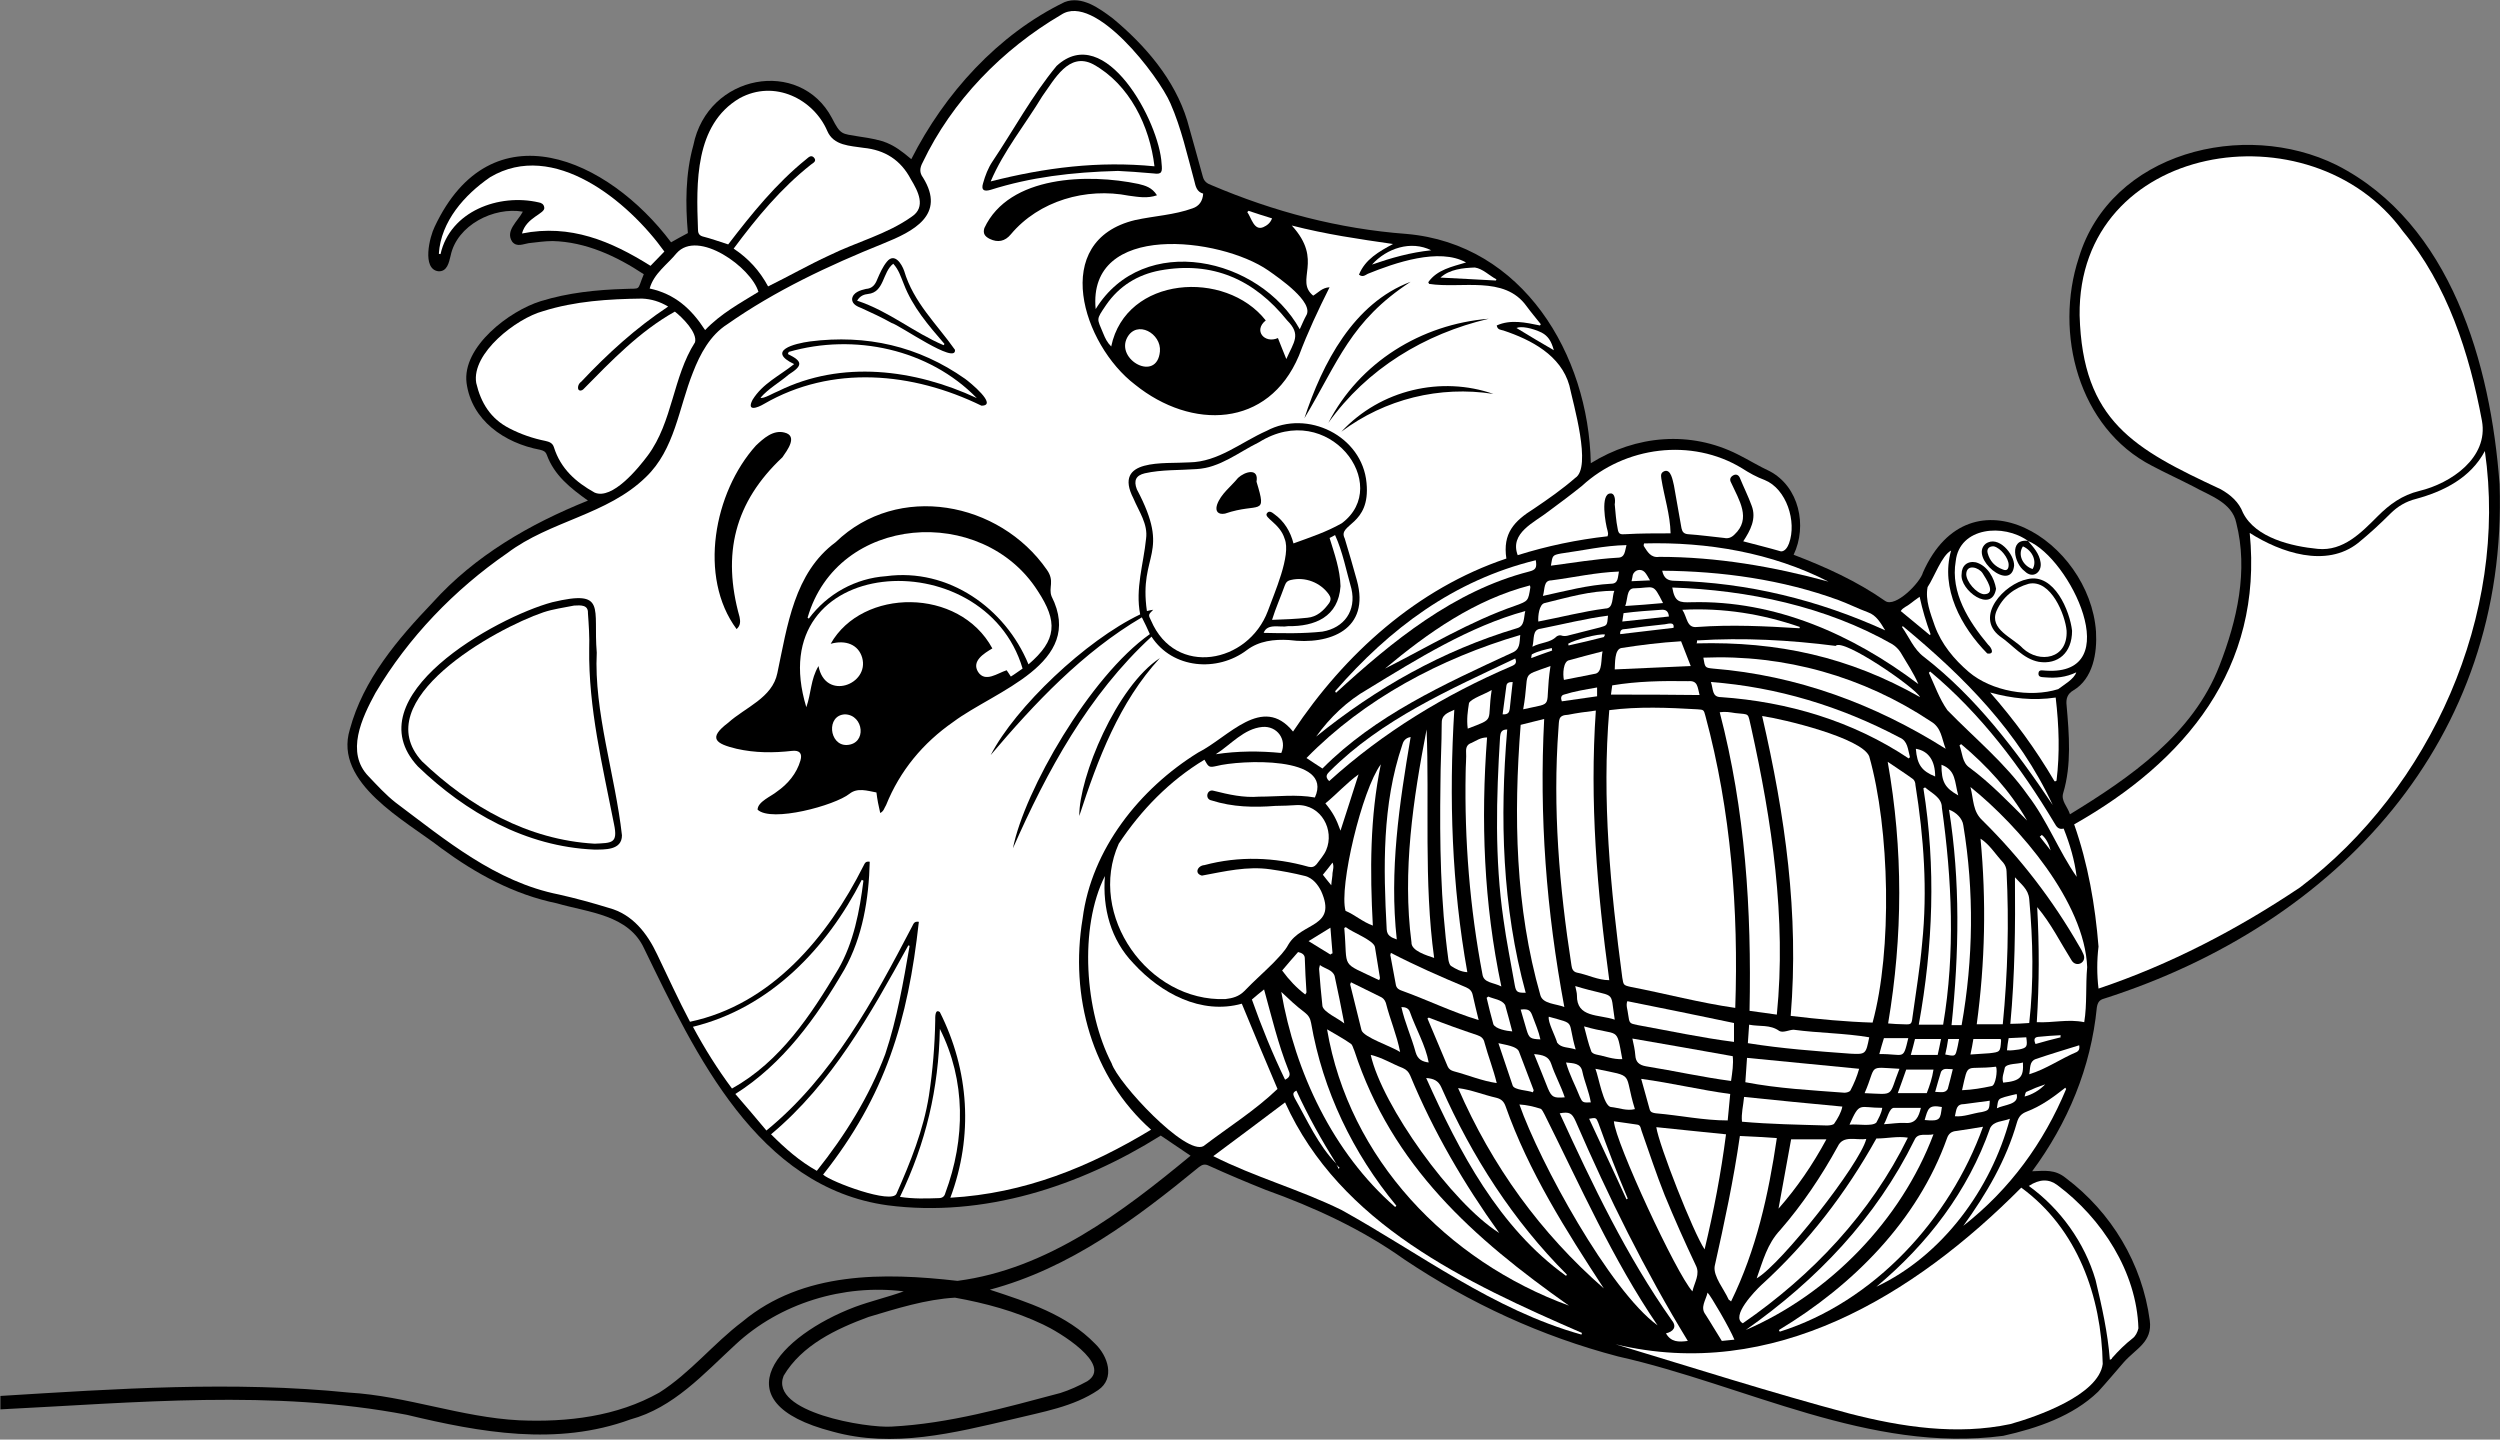 <?xml version="1.0" encoding="utf-8"?>
<!-- Generator: Adobe Illustrator 26.0.0, SVG Export Plug-In . SVG Version: 6.00 Build 0)  -->
<svg version="1.1" id="Capa_1" xmlns="http://www.w3.org/2000/svg" xmlns:xlink="http://www.w3.org/1999/xlink" x="0px" y="0px"
	 viewBox="0 0 595.3 342.8" style="enable-background:new 0 0 595.3 342.8;" xml:space="preserve">
<rect x="0" y="0" width="595.3" height="342.8" fill="#808080" stroke="none"/>
<style type="text/css">
	.st0{fill:#FFFFFF;}
</style>
<g>
	<path d="M595.2,115.3c-2.1-28.5-11.5-62.1-38.8-76c-22-10.9-53.8-3.1-61.4,22.1c-5.9,17.9-0.1,40.5,17.4,49.5
		c3.2,1.7,6.5,3.2,9.8,4.9c3.9,2.2,9.3,3.8,10.3,8.7c2.9,11.4,0.2,23.2-4,34c-6.3,16.3-21.2,26.6-35.6,35.4
		c-0.6-1.9-2.2-3.2-1.6-5.1c2-6.7,1.4-13.9,0.8-20.8c-0.2-1.6,0.2-2.8,1.6-3.6c4.7-2.8,5.7-8.9,5.4-14
		c-1.5-21.6-29.9-39.5-41.2-14.1c-0.6,2.4-6.6,8.5-9,6.8c-6.7-4.7-14.2-8.1-21.8-11c3.3-6.9,1.3-16.2-5.7-19.9c-2.6-1.2-5-2.7-7.6-4
		c-11.3-5.7-24.2-4.6-35,2.1c-0.5-25.9-16.2-52.2-43.9-54.6c-16.1-1.2-31.6-5.3-46.4-11.6c-1.1-0.4-1.8-0.9-2.1-2.1
		c-1.2-4.5-2.5-8.9-3.7-13.3c-3-9.8-10-17.9-17.7-24.3c-3.2-2.4-7.4-5.5-11.5-3.9c-15.9,7.7-28.6,21.8-36.5,37.4
		c-4.6-3.9-6.4-4.5-12.5-5.4c-4.1-0.7-4.3-0.3-6.4-4.4c-7.6-14.4-29.6-10.5-33,6.5c-1.9,6.8-1.9,14-1.3,20.9c-1.5,0.8-2.8,1.5-4,2.2
		c-15-20-42.8-32.4-56.3-3.7c-1.2,2.4-3.1,10.1,0.9,10.6c2.1,0.1,2.5-2.1,2.9-3.7c1.5-7.3,10.3-11.7,17.2-10.5
		c-1.2,2.3-4.3,4.6-2.5,7.2c1.1,1.3,2.6,0.5,3.9,0.3c1.9-0.2,3.8-0.5,5.7-0.5c7.9,0.2,15.2,3.6,21.7,7.9c-1.7,4.1-0.5,3.3-4.5,3.5
		c-6.8,0.2-13.5,0.9-20,2.9c-7.5,2.3-18.8,10.9-17.7,19.5c1.2,8.9,9,14.3,17.5,15.9c0.8,0.2,1.3,0.4,1.6,1.2
		c1.8,4.9,5.6,7.9,9.8,10.9c-13.9,5.6-26.9,13.1-37,24.3c-8.3,8.7-16.5,18.3-19.7,30.2c-3.9,12.8,13.3,21.7,21.8,28.3
		c8.3,6.1,17.3,11,27.5,13.1c7.6,2.2,17.1,2.7,20.8,10.8c12.2,25.1,26.9,56.8,57.9,61.1c22.9,3,45.8-4.5,65.1-16.6
		c2.4,1.6,4.7,3.2,7.1,4.8c-16.2,13.4-34.1,27-55.5,29.8c-17.5-2-36.8-2.3-51.2,9.7c-6.9,5.2-12.4,12.2-19.8,16.9
		c-10.1,5.7-21.9,7.1-33.4,6.6c-13.7-0.7-26.8-5.8-40.5-6.6c-27.6-2.8-55.4-0.9-83,0.8c0,1.1,0,2.2,0,3.2
		c32.2-1.6,64.9-4.8,96.8,1.3c17.5,4.2,35.7,7.5,53.2,1.1c10.3-2.8,17.4-10.8,25-17.8c10.6-9.9,25.8-14.5,40.1-12.7
		c-3.9,1.4-7.8,2.3-11.6,3.7c-18,6.8-32.8,22.6-5.3,29.7c14.4,4,28.9,0.3,43-3c6.9-1.7,14.3-2.9,20.2-6.9c4.1-2.8,2.3-8.1-0.7-11
		c-6.8-7-16-9.9-25.1-12.9c19.1-5.1,34.8-16.9,49.8-29.2c0.8-0.6,1.4-0.8,2.4-0.3c4.4,2,8.9,3.9,13.4,5.7c11.7,4.2,23,9.4,33.1,16.6
		c15.7,10.5,32.6,18.3,50.9,23.1c30.3,6.8,59.9,23.1,91.7,18.9c8.1-1.8,16.6-4.7,22.6-10.5c2.1-2.3,4.1-4.7,6.1-7
		c2.9-3.3,6.9-4.8,6.2-10c-1.8-13.5-9.1-25.7-20-33.9c-2.6-2.1-4.9-1.7-8-1.6c8.5-11.5,14-24.7,15.4-39c0.2-1.2,0.6-1.8,1.7-2.1
		C556.7,220,597.3,176.1,595.2,115.3z M248.4,315.4c3.5,1.6,16.8,9.5,10.5,13.5c-2,1.1-4.2,2.1-6.4,2.8c-13.2,3.5-26.5,7.3-40.2,8
		c-5.8,0.4-29.2-3.4-25.7-12.1c4.3-7.3,12.6-11.2,20.2-14c6.7-2,13.6-4.2,20.6-4.6C234.6,310.3,241.7,312.2,248.4,315.4z"/>
	<path class="st0" d="M182.5,269.2c-2.5-3-4.9-5.8-7.4-8.7c11.4-7.2,19.3-18.2,26-29.7c4.3-7.7,5.8-16.8,6-25.6
		c-1.1-0.2-1.2,0.5-1.5,1c-8.5,16.9-21.9,33-41.3,37.1c-2.8-5.3-5.2-10.6-7.8-16c-2.4-5.1-5.9-9.6-11.5-11.1
		c-3.9-1.2-7.9-2.3-11.9-3.2c-15.1-3-26.9-12.9-38.9-21.9c-2.3-1.8-4.4-4.1-6.4-6.2c-5.6-5.7-1.6-14,1.6-19.9
		c7.8-13.2,18.8-24.6,31.4-33.3c10.2-7.7,23.8-9.1,33-18.1c6.9-6.6,7.8-16.4,11.2-24.9c1.7-4.4,4.1-8.9,8.2-11.5
		c11.4-8,24.2-14,37.1-19.2c7.2-2.9,15-6.8,9.5-15.7c-0.9-1.2-0.8-2.3-0.1-3.6c7-14.7,19-27,33-35.2c8-5.3,23.2,14.6,26,21.1
		c2.6,5.9,4,12.3,5.7,18.5c0.3,1.3,0.6,2.6,2.1,3c-0.1,1.8-1,3-2.5,3.5c-4.4,1.6-9.1,1.8-13.7,2.8c-20.4,4.9-12.5,29.7,0,39.2
		c13.4,10.8,31.7,10.4,39-6.9c2.1-5.6,4.6-10.9,7.3-16.3c-1.8,0.1-2.7,1.3-3.9,2c-4.5-3.7,2.6-8.3-5.1-16.7
		c8.2,2.1,15.8,3.2,24.1,4.4c-3.3,1.8-6.6,3.6-8.1,7.3c0.9,0.7,1.5,0.1,2.1-0.2c6.4-2.6,17-6.3,23.4-2.7c-3.3,1-6.9,1.7-9,4.7
		c0.1,0.1,0.1,0.3,0.2,0.4c7.7,1.2,17.9-2.1,23.2,5.3c1.1,1.5,2.3,2.9,3.4,4.3c-0.1,0.1-0.1,0.2-0.2,0.3c-3.4-0.7-7-1.5-10.3,0
		c0.2,1.1,1,1,1.6,1.2c6.6,2.2,13.7,5.9,15.7,13.1c0.9,4.3,5.4,19.5,1.4,22c-3.1,2.7-6.4,5-9.8,7.3c-4.8,3-7.5,5.9-6.6,11.9
		c-21.2,7.1-38.5,22.7-50.8,41.2c-7.3-9-15.4,1.4-22.6,5c-13.9,8.6-25.4,23-27.5,39.5c-3.1,18.5,2.2,37.8,16.3,50.3
		c-14.7,8.9-30.2,15.2-47.8,16.2c5.5-14.7,4.5-30.3-2.5-44.2c-1.2-0.9-1.1,1.3-1.1,2c-0.1,6-0.6,11.9-1.5,17.9
		c-1.3,8.2-4.4,15.8-7.7,23.3c-1,2.7-15.7-2.8-17.5-4.5c14.9-18.8,20.2-36.7,22.8-60.2c-1.2-0.2-1.3,0.6-1.6,1.1
		C208,238.2,198.2,256.4,182.5,269.2z M209.6,193.6c0.9-0.5,0.9-1.1,1.4-1.9c3.3-8.2,8.8-14.8,16-19.8c9.9-7.4,31.5-13.9,23.4-29.9
		c-0.8-2.1,0.8-3.6-1.1-6.3c-11.3-16.3-35.5-20.9-50.3-6.6c-9.9,7.3-11.5,19.9-13.9,31.2c-1.2,5.9-7.6,8.1-11.7,11.8
		c-4.9,3.7-3,5,2,6.2c4.4,1,8.8,1,13.2,0.5c1.8-0.2,2.5,0.6,2,2.3c-0.9,3.1-3,5.6-5.6,7.4c-1.3,1.1-4.6,2.4-4.6,4.3
		c3.3,3.1,18.4-1,21.9-3.8c1.9-1.5,4.2-0.7,6.4-0.3C208.9,190.4,209.2,191.9,209.6,193.6z M274.2,151.6c5,7.7,15.7,8.5,22.7,3.2
		c2.9-2.2,6.5-2.6,10-2.4c9.9,1.3,19.4-2.6,16.2-14.2c-0.9-3.3-1.9-6.7-2.9-10c-1.8-3.5,6.2-3,5.2-13.2c-1-11.2-14.1-17.6-23.8-12.4
		c-6.1,2.7-11.5,7.4-18.4,7.5c-5.9,0.4-18.3-1.1-13.3,8.6c1.3,3.1,3.5,6.1,3,9.6c-0.6,6-2.6,11.9-1.4,18
		c-13,6.2-29.7,22.1-35.6,33.5c10.5-12.4,21.9-24.5,36-32.8c0.7,1.4,1.3,2.6,1.9,4c-14.3,10.1-29.9,37.3-32.6,51
		C249.3,183.6,259.2,165.4,274.2,151.6z M142.1,155.4c-0.9-10.7,2.5-15.1-10.6-12c-13.4,3.6-47.4,22.5-32,39.1
		c11.4,11,25.8,19.1,41.9,19.8c2.6,0,6.7,0.2,6.7-3.4C146.5,184.6,141.4,169.4,142.1,155.4z M175.4,149.8c1-0.9,0.9-1.9,0.7-2.9
		c-4.2-15-1.2-27.3,10.2-38c1.1-1.6,3.8-5.1,0.5-5.9c-2.7-0.7-5,1.4-6.8,3.1C170,117.2,166.2,137.4,175.4,149.8z M275.5,46.5
		c-1.2-1.9-2.8-2.3-4.4-2.7c-11.9-2.5-30.8-2.1-36.7,10.5c-0.4,1.3,0.1,2,1.3,2.6c1.9,0.9,3.6,0.6,5-1.1c6.7-8,17.9-11.2,28.1-9.2
		C271.1,46.9,273.2,47.3,275.5,46.5z M266.2,40.7c2,0.1,5.3,0.3,8.5,0.6c2,0.3,2.1-0.4,1.9-2.3c-0.5-9.9-13.4-34-25-23.3
		c-5.8,7-10.2,15.2-15.3,22.8c-1,1.5-1.7,3.3-2.2,5.1c-0.5,1.6,0.1,2.1,1.8,1.6C245.4,42.2,255.1,41,266.2,40.7z M189.1,86.7
		c-3.5,2.8-7.5,4.6-9.9,8.5c-1.5,2.9,1.2,1.9,2.7,1c16.2-9.4,35.4-7.6,51.8,0.4c4.1,0-2.9-5.7-3.9-6.4c-11.1-7.8-23.5-10.6-36.9-8.9
		C189.2,81.8,182.4,83.5,189.1,86.7z M227.4,83.3c-4.3-6.1-9.9-11.3-12.1-18.8c-0.6-1.7-2.3-4.4-4.1-2.2c-1,1.2-1.7,2.8-2.3,4.2
		c-0.5,1.3-1.2,2.2-2.7,2.3c-1.3,0.3-3.1,0.8-3.3,2.4c0,1.3,1.3,1.8,2.3,2.2c2.4,1.1,4.8,2.2,7.1,3.5
		C214.2,77.4,227.8,87,227.4,83.3z M316.3,100.7c9.2-12.9,22.9-21.2,38.2-24.8C338.4,77.2,323.7,86.3,316.3,100.7z M276.2,156.7
		c-10.3,6.7-19.3,28.4-19.2,37.6C261.4,180.8,266.5,167.2,276.2,156.7z M335.9,67.1c-13.6,5.1-21,19.4-25.3,32.5
		C318.7,86.1,321.5,76.5,335.9,67.1z M319.4,102.8c10.4-7.8,23.4-11,36.2-9C343.3,89.5,328.8,92.7,319.4,102.8z"/>
	<path class="st0" d="M495.2,75.1c-0.5-41.2,55.1-50.2,77-20c10.6,12.8,15.8,29,18.8,45.1c1.6,8.8-7.4,14.9-14.9,16.7
		c-4.1,1-7.1,3.2-9.9,6c-3.9,3.9-8.2,8.4-14.3,7.8c-6.2-0.6-14.8-2.6-17.8-8.6c-1-2.6-3-4.3-5.3-5.6
		C508.2,106.9,495.9,100.3,495.2,75.1z"/>
	<path class="st0" d="M535.7,126.9c7.4,4.7,18.2,8.4,25.8,2.4c2.7-2.2,5.2-4.5,7.7-7c1.7-1.7,3.7-2.9,6.1-3.5
		c6.6-1.8,13-5,16.4-11.4c5.6,38.9-12.8,80.3-44,103.9c-14.9,10-31,18.4-48,24.1c-0.4-3.3-0.4-6.7,0-10c-0.8-9.9-2.5-19.7-5.8-29.1
		C520.4,181.3,538.9,159.1,535.7,126.9z"/>
	<path class="st0" d="M481.3,282.8c13.4,9.8,19.1,25.9,19.4,42c-1,7.4-15.6,12.5-22,14.3c-12.7,2.7-25.9,0.7-38.3-2.5
		c-18.7-5-37.2-10.9-55.7-16.5C422.1,329.1,455.8,308.5,481.3,282.8z"/>
	<path class="st0" d="M286.8,180.9c1,1.8,1.1,1.9,2.9,1.5c5.4-1.4,28-2.6,23.4,7.5c-4.4-0.8-8.9-0.2-13.3-0.2
		c-3.7,0.3-7.2-0.5-10.8-1.4c-1.6-0.5-2.2,2-0.5,2.3c5,1.6,10.1,1.7,15.2,1.3c1.7,0,3.5-0.1,5.2-0.2c5.8-0.1,8.9,6,6.9,10.7
		c-0.5,1.2-1.5,2.3-2.3,3.4c-0.5,0.6-1.1,0.8-1.9,0.6c-8.1-2.3-16.6-2.6-24.8-0.4c-1.6,0.1-2.5,2-0.6,2.5c5.4-1,10.8-2.3,16.3-1.5
		c2.8,0.4,5.5,0.9,8.3,1.6c1.8,0.5,3,2,3.8,3.6c3.9,8.7-4.6,7.3-7.8,12.7c-0.9,1.7-2.3,3-3.6,4.4c-2.3,2.3-4.7,4.4-6.9,6.7
		c-1.3,1.3-2.8,1.7-4.5,1.9c-18.4,0.7-33-20-25.4-37C271.7,192.9,278.5,185.9,286.8,180.9z"/>
	<path class="st0" d="M413.2,240c-8.4-1.2-16.6-3.4-24.9-5c-1.8-0.4-1.7-0.5-2-2.2c-2.8-21.1-4.9-42.5-3.1-63.7
		c6.9-0.9,14-0.6,21-0.2c1.5,0.1,1.5,0.1,1.9,1.6C412.2,193.1,414,216.7,413.2,240z"/>
	<path class="st0" d="M159.1,73c-7.7,5.1-14.4,11.2-20.7,17.9c-0.6,0.4-0.9,1.2-0.7,1.8c0.3,0.5,0.9,0.3,1.2,0
		c6.7-6.8,13.4-13.8,21.8-18.5c1.8,1.4,5.4,5,4.8,7.3c-5.3,8.3-5.3,18.9-11.2,26.9c-2.3,3.1-8.5,10.7-12.7,8.9
		c-4.5-2.5-8.1-5.7-9.7-10.8c-0.3-1-1.1-1.3-2-1.5c-3-0.6-5.9-1.6-8.6-3c-4.5-2.3-6.8-6.1-7.9-10.8c-1.2-7.1,9.6-15.4,15.9-17.1
		c7.6-2.4,15.6-2.9,23.6-3C155.1,71.2,157.1,71.8,159.1,73z"/>
	<path class="st0" d="M419.6,170.5c5,0.7,23.7,5.2,25.5,9.6c4.9,17.3,5.5,46.2,0.8,63.4c-6.4-0.2-12.8-0.8-19.5-1.6
		C428.4,217.6,425.1,194.3,419.6,170.5z"/>
	<path class="st0" d="M173.4,58.2c-2.2-0.7-4.1-1.4-6.1-1.9c-1-0.3-1.1-1-1.1-1.8c-0.4-10.9-0.8-24.8,9.9-31.1
		c8.4-4.6,17.7,0.3,20.9,7.8c1.5,3.5,5.4,3.5,8.6,4c5.1,0.5,8.9,2.9,11.3,7.5c1.7,2.8,3.7,6.6,0.2,8.9c-5.9,4.2-13.1,6-19.6,9.2
		c-5,2.3-9.7,5-14.6,7.4c-2-3.7-4.6-6.6-8.2-9c5.5-7.4,11.2-14.3,18.4-20c0.5-0.4,1.5-0.8,0.7-1.7c-0.7-0.7-1.3,0-1.8,0.4
		C184.8,43.7,179,50.9,173.4,58.2z"/>
	<path class="st0" d="M295.7,239c2.8,6.8,5.6,13.5,8.5,20.3c-5.3,5.1-11.7,9.1-17.6,13.6c-4.2,2.4-20.4-15-21.9-19.7
		c-6.4-12.3-7.8-32.3-1.6-44.6c-0.6,7.7,1.4,15.2,6.8,20.8C276.4,236.5,286,241.7,295.7,239z"/>
	<path class="st0" d="M415.1,128.9c1.7-2.6,3.2-5.4,2-8.5c-0.8-2.2-1.9-4.4-2.8-6.6c-0.3-0.7-0.9-1-1.6-0.6c-0.7,0.4-0.9,1-0.5,1.7
		c1.9,4.2,4.9,8.6,0.8,12.4c-0.7,0.7-1.5,1-2.4,0.8c-2.9-0.3-5.8-0.7-8.7-0.9c-0.9-0.1-1.3-0.5-1.5-1.4c-0.6-3.4-1.2-6.8-1.8-10.2
		c-0.3-1.2-0.7-4-2.3-3.4c-0.9,0.4-0.8,1-0.7,1.8c0.7,4.4,2.1,8.5,2.2,13c-3.8,0-7.1,0-10.7,0.2c-1.3,0.1-1.7,0-1.9-1.3
		c-0.4-1.9-0.5-3.9-0.7-5.8c0.2-1.1,0-2.7-1-2.6c-2.5,0-1.2,7.3-0.7,8.9c0.1,0.5,0.2,0.6,0,1.3c-7.2,0.8-14.4,2.3-21.4,4.5
		c-2-5.3,4-7.8,7.3-10.4c2.7-2,5.4-4,8-6.1c10.2-9.4,26.1-11.5,38.1-4.2c1.7,1.1,3.5,2.1,5.4,2.8c5.2,2.1,7.7,9.9,5.8,15.1
		c-0.3,0.8-0.9,1.9-1.9,1.9C421,130.4,418.1,129.7,415.1,128.9z"/>
	<path class="st0" d="M482.9,128.8c10,4.1,23.6,32.1,4.3,30.9c-0.7,0-1.7-0.4-1.8,0.6c-0.1,1.1,1,0.9,1.7,1c2.4,0.2,4.8,0,7.3-1.2
		c-0.5,1.6-3,3-4.3,4c-6.7,2.1-15.9,0.5-21.3-4.1c-3.5-3-6.5-6.6-8.1-11c-1-2.9-2.3-6.1-1.7-9.2c1.5-2.2,3.4-7.6,5.6-8.7
		c-2.6,9,2.4,18.2,8.6,24.5c1.8,0.3,1.1-1.3,0.2-2.1c-4.6-5.5-9-12.4-7.7-19.9C466.6,125.5,477.1,124.6,482.9,128.8
		c-4.6-0.6-3.3,5.4-0.8,7.2c2,2,4.2,0.2,3.8-2.1C485.6,131.8,484.2,130.3,482.9,128.8z M493.4,150.2c-0.5-4.6-4.2-13.8-10.6-12.3
		c-5.6,1.1-12.7,8.9-6.6,13.6c3.1,2.1,5.5,5.4,9.3,6.1C490,158.3,493.4,155.5,493.4,150.2z M475.3,140.2c-0.4-2.5-2-5.5-4.8-6.3
		c-2-0.4-3.4,0.8-3.4,2.8C466.6,140.5,474.3,146.2,475.3,140.2z M479.6,134.7c0.1-2.7-3.8-7.4-6.8-5.2
		C468.9,132.8,478.9,141.2,479.6,134.7z"/>
	<path class="st0" d="M380,169.2c-1.5,21.7,0.3,42.9,3.2,64.2c-2.7,0-5.1-1.3-7.7-1.8c-0.9-0.2-1.2-0.9-1.3-1.7
		c-2.9-18.7-4.5-37.5-3.1-56.4c0.2-2-0.2-3.2,2.3-3.3C375.4,169.8,377.5,169.5,380,169.2z"/>
	<path class="st0" d="M174.3,259.2c-3.5-4.7-6.5-9.5-9.3-14.7c18.4-4.5,31.9-18.7,40.2-35c0.1,0.1,0.3,0.1,0.4,0.2
		c-0.9,7.2-2.3,14.7-6,21.1C193.1,241.7,185.8,252.8,174.3,259.2z"/>
	<path class="st0" d="M423.1,241.6c-2.3-0.3-4.4-0.6-6.5-0.9c0.5-24.1-1-47.7-7.1-71.1c1.4-0.2,2.4,0,3.7,0.2
		c3.6,0.4,2.9-0.2,3.8,3.5C421.9,195.5,425.4,218.6,423.1,241.6z"/>
	<path class="st0" d="M104.5,60.4c0.5-7.7,6.1-14,12.2-18.2c15.1-9,32.9,5.7,41.5,17.7c-1.1,1.1-2.2,2.3-3.3,3.4
		c-9.4-5.9-19.1-10-30.6-7.7c1-3.9,5.6-4.7,5.3-6.2c-0.1-0.8-0.7-1.1-1.3-1.2c-9.5-2.2-21.1,2.1-23.4,12.3
		C104.7,60.5,104.6,60.5,104.5,60.4z"/>
	<path class="st0" d="M216.6,225.2c-1.5,8.7-3,17.4-5.8,25.8c-3.8,10.1-9.6,19.4-16.3,27.8c-4.1-2.3-7.5-5.3-10.9-8.7
		c14.5-12.1,23.7-28.7,32.7-45C216.4,225.2,216.5,225.2,216.6,225.2z"/>
	<path class="st0" d="M376.6,317.8c-21.1-5.9-38.4-19.3-57.2-29.7c-10-4.9-20.6-7.8-30.5-12.8c5.8-4.3,11.4-8.5,17.1-12.8
		c13.1,29,43.1,42.9,70.7,54.9C376.6,317.6,376.6,317.7,376.6,317.8z"/>
	<path class="st0" d="M316,245.1c2,1.2,3.9,2.2,5.6,3.4c0.5,0.3,0.6,1.1,0.9,1.7c9,27.5,28.3,44.6,51.1,60.7
		C344.6,300.3,321.2,275.9,316,245.1z"/>
	<path class="st0" d="M372.5,239.8c-1.9-0.8-5.1-0.7-5.7-2.8c-6-21-6.4-42.7-4.7-64.4c1.9-0.5,3.7-0.9,5.6-1.4
		C366.5,194.5,368.2,216.7,372.5,239.8z"/>
	<path class="st0" d="M469.2,187.4c11.7,9.4,27.2,27.5,27.8,42.9c-0.4,4.3,0,8.8-0.7,13.1c-3.9-0.8-7.4,0.2-11.3,0
		c0.6-9.4,0.6-18,0.1-27.4c3.3,3.9,5.5,8.4,8.2,12.7c1.1,1.8,3.7,0.5,2.8-1.5c-0.3-0.7-0.6-1.3-1-1.9c-6.3-11-14-21-23-29.9
		C469.7,193.2,470,190.5,469.2,187.4z"/>
	<path class="st0" d="M449.5,181.4c2,1.4,4.1,2.7,6,4.1c0.4,0.3,0.6,0.9,0.6,1.4c2,12.5,2.9,25.1,1.6,37.7
		c-0.5,5.9-1.5,11.7-2.3,17.6c-0.2,1.7-0.3,1.8-2.1,1.7c-1.2,0-2.5-0.1-3.7-0.2C453.1,222.9,453.2,202.3,449.5,181.4z"/>
	<path class="st0" d="M415,315.1c-3-1.6,2.9-7.7,4.4-9.1c11.1-10.1,20.1-21.8,27.4-34.9c2.6,0,5-0.6,7.5-0.2
		C445.5,288.9,431.5,303.7,415,315.1z"/>
	<path class="st0" d="M423.6,316.7c17.6-10.6,33-26,40-45.6c0.4-1.2,1.1-1.7,2.3-1.8c2-0.3,4-0.6,6.3-1c-7.9,22-25.9,41.7-48.4,48.8
		C423.7,316.9,423.6,316.8,423.6,316.7z"/>
	<path class="st0" d="M423.1,271c-2,13.6-4.9,26.6-10.9,38.9c-0.3-0.3-0.6-0.4-0.6-0.5c-1-2.3-3.7-5.5-3.3-7.9
		c2.3-10.3,4.5-20.5,6-31C417.2,270.6,420,270.8,423.1,271z"/>
	<path class="st0" d="M502.4,323.8c-0.5-6.5-1.9-12.7-3.4-19c-2.6-8.9-8.4-17-15.9-22.4c2.6-1.7,4.8-1.7,6.8-0.2
		c10.6,7.9,18.9,20.7,19.3,34.1c-0.2,0.9-0.7,1.9-1.4,2.4c-1.8,1.4-3.4,3-4.9,4.7C502.9,323.6,502.8,323.6,502.4,323.8z"/>
	<path class="st0" d="M381.9,306.8c-15.1-13.2-26.6-29.1-34.7-47.7c3.2,0.4,6,1.6,9.1,2.3c1.2,0.3,1.8,0.9,2.2,2
		C364,279,372.9,293,381.9,306.8z"/>
	<path class="st0" d="M180.6,69.5c-4.4,2.7-9,5.2-12.7,9.1c-3.3-5.1-7.2-8.6-13.2-9.9c1-3.6,4.2-5.7,6.4-8.4
		C166.2,54.5,178.9,63.7,180.6,69.5z"/>
	<path class="st0" d="M306.3,85.5c-0.7-1.8-1.4-3.4-2-5c-3.2,1.4-5.9-1.8-2.9-4.2c-9.6-12.2-33.3-10.6-36.8,6.2
		c-1-1-1.4-1.9-1.9-3.1c-1.5-3.7-1.8-3.1,0.7-6.8c3.1-4.5,7.5-7.2,12.8-8.2c12.6-2.3,22.5,2.2,30.3,11.9
		C309.9,79.7,308.1,81.4,306.3,85.5z"/>
	<path class="st0" d="M214.3,285c6.2-12.9,9.2-25.7,9.5-40c6.2,12.3,6.1,26.2,1.3,39.1c-0.2,0.8-0.7,1.2-1.6,1.2
		C220.5,285.4,217.5,285.5,214.3,285z"/>
	<path class="st0" d="M462.7,244c-2,0-3.8,0-5.8,0c3.4-18.8,4.1-37.5,1.1-56.3c0.1-0.1,0.3-0.1,0.4-0.2c1.6,1.4,4,2.4,4,4.8
		C464.8,209.4,465.6,226.9,462.7,244z"/>
	<path class="st0" d="M405.9,297.5c-2.7-4-10.9-24.9-11.5-29.1c5.5,0.6,10.9,1.1,16.6,1.7C409.8,279.4,408.1,288.3,405.9,297.5z"/>
	<path class="st0" d="M260.9,73.6c-2-20.9,29.7-17.1,41.1-9.2c2.4,1.7,11.1,7.6,9,10.8c-0.5,0.9-0.9,1.9-1.5,3.2
		C299.9,61.2,272.3,55.1,260.9,73.6z"/>
	<path class="st0" d="M362,151.2c-0.2,2,0,3.5-2.1,4.3c-16,7.4-32.5,14.9-45,27.5c-1.3-0.8-2.4-1.6-3.8-2.5
		C324.9,166.4,343,156.8,362,151.2z"/>
	<path class="st0" d="M357.5,234.9c-1.9-1-4.2-0.8-4.5-2.9c-3-15.8-4.3-31.9-4-48c0-1.7,0.2-3.5,0.1-5.2c0-1,0.4-1.6,1.3-1.9
		c1.1-0.5,2.1-1.3,3.7-1.3C352.6,195.4,353.3,215,357.5,234.9z"/>
	<path class="st0" d="M476.9,243.9c-2.1,0-4.1,0-6.2,0c2-14.8,2.3-29.4,0.9-44.2c2.2,1.4,3.6,3.8,5.4,5.7c0.5,0.6,0.8,1.4,0.8,2.1
		C478.4,219.6,478.1,231.7,476.9,243.9z"/>
	<path class="st0" d="M405.6,156.6c19.4-0.8,38.1,4.5,54.2,15.2c2.5,1.5,2.5,3.9,3.5,6.5c-16.8-10.6-35.4-17.5-55.4-19.1
		C406,159,406,159,405.6,156.6z"/>
	<path class="st0" d="M357,293.6c-11.3-7.1-27.9-30.4-30.6-42.4c2.7,0.6,5,2.1,7.6,3.1c0.9,0.4,1.4,0.9,1.8,1.8
		C341.3,269.4,348.6,281.9,357,293.6z"/>
	<path class="st0" d="M394.7,315.6c-11.4-8.3-28.1-38.9-32.9-52.6c1.8,0.1,3.4,0.5,5,1c0.4,0.1,0.7,0.9,1,1.4
		C376.3,282.4,384,299.9,394.7,315.6z"/>
	<path class="st0" d="M384.3,267c1.9,0.3,3.8,0.5,5.6,0.8c0.8,0.1,0.8,1,1,1.5c1.8,5.1,3.5,10.3,5.5,15.3c2.3,5.6,4.8,11.2,7.4,16.7
		c1.1,2.1-0.3,4-0.8,6.2C399.2,303.4,384.6,271.9,384.3,267z"/>
	<path class="st0" d="M415.7,316.7c16.9-11.9,31-26.6,40.2-45.3c0.8-1.8,2.8-0.9,4.5-1.3C452.7,290.6,435.6,308.1,415.7,316.7z"/>
	<path class="st0" d="M456.8,162.9c-15.6-11.8-34.1-20-54-19.5c-2.9,0.1-4,0-4.6-3.5c18,0.6,36.6,4.5,52.4,13.5c0.8,0.5,1.5,1.2,2,2
		C454.1,158,455.6,160.1,456.8,162.9z"/>
	<path class="st0" d="M341.5,228.1c-1.8-0.6-5.5-1.7-5.4-3.7c-2.2-16.9,0.4-34.1,3.6-50.7C340.4,190.9,339,210.1,341.5,228.1z"/>
	<path class="st0" d="M346.3,169c-1.3,21.1-0.6,41.8,3.1,62.5c-1.6-0.1-2.8-0.8-3.9-1.5c-0.3-0.2-0.5-0.9-0.6-1.4
		c-1.9-13.9-2.1-27.9-1.9-41.9c0-4.8,0.3-9.6,0.3-14.3C343.2,170.2,344.6,169.8,346.3,169z"/>
	<path class="st0" d="M332.2,287.4c-14.8-12.9-23.8-32.1-27.1-51.2c1.8,1.7,3.6,3.4,5.6,4.9c0.9,0.7,1.3,1.4,1.5,2.5
		c2.8,16.1,9.9,30.9,20.3,43.5C332.4,287.3,332.3,287.3,332.2,287.4z"/>
	<path class="st0" d="M418.3,304.4c1.5-4.2,2.5-8.2,5.6-11.5c5.3-6.1,9.8-12.8,13.7-19.9c1.3-2.8,4.4-1.4,6.8-1.8
		C442.9,277.2,424.1,301.1,418.3,304.4z"/>
	<path class="st0" d="M416,251.9c9,0.9,17.7,1.7,26.7,2.6c-0.5,1.8-1.2,3.5-2.1,5.2c-0.2,0.3-0.9,0.5-1.4,0.5
		c-7.9-0.6-15.8-1-23.6-2.5C415.7,255.8,415.9,253.9,416,251.9z"/>
	<path class="st0" d="M328.8,182c-2.6,12.6-2.6,25.4-1.9,38.4c-2.5-0.9-4.3-2.6-6.5-3.5C318.8,211.2,324.3,188.1,328.8,182z"/>
	<path class="st0" d="M467.1,244.1c-0.9,0-1.6,0-2.4,0c1.8-17.1,2.1-34.3-0.6-51.3c1.7,0.6,3.2,2.1,3.4,3.7
		C470.1,212.2,469.9,228.4,467.1,244.1z"/>
	<path class="st0" d="M446.8,306.4c12.2-10.2,21.8-22.7,27.1-37.8c0.9-1.7,2.9-1.5,4.7-2.2C474.1,283.2,462.5,299,446.8,306.4z"/>
	<path class="st0" d="M492,259.3c-5.4,12.9-13.4,23.9-24.5,32.6c5.5-7.6,10.2-15.6,12.8-24.7c0.4-1.3,1-2,2.3-2.5
		c3.4-1.3,6.3-3.4,9.2-5.7C491.8,259.1,491.9,259.2,492,259.3z"/>
	<path class="st0" d="M473.9,164.9c5.1,1.4,10.2,2,15.6,1.2c0.8,6.8,1,13.3,0.2,19.8c-0.4,0.2-0.3,0.2-0.5,0.1
		C484.8,178.5,479.7,171.5,473.9,164.9z"/>
	<path class="st0" d="M459.6,159.9c12,10,21.6,22.7,29.6,36.1c0.5,0.9,1,1.6,2.2,1.3c1.5,3.8,2.6,7.5,3.1,11.5
		c-4.3-6.2-7-13.4-11.6-19.4c-5.4-7.7-12.7-13.6-19.2-20.3c-1.9-2.7-3-5.9-4.4-8.9C459.4,160.1,459.5,160,459.6,159.9z"/>
	<path class="st0" d="M407.4,162.4c15.8,1.2,30.9,5.8,44.9,13.2c2,0.8,2,2.9,2.5,4.7c-0.1,0.1-0.2,0.2-0.3,0.3
		c-13.3-8.9-28.8-13.5-44.7-14.6C407.6,166,408,164.1,407.4,162.4z"/>
	<path class="st0" d="M331.2,226.9c6,3.1,11.7,5.6,17.9,8.2c0.9,0.4,1.4,0.9,1.6,1.9c0.4,1.9,0.9,3.8,1.4,5.9
		c-6.3-1.9-12.2-4.8-18.3-7c-0.6-0.2-1.2-0.5-1.4-1.3c-0.4-2.3-0.9-4.7-1.3-7C331,227.5,331.1,227.3,331.2,226.9z"/>
	<path class="st0" d="M411.4,266.8c-5.7,0-11.3-1.2-17.1-1.7c-0.7-0.1-1.3-0.2-1.5-1c-0.6-2.3-1.3-4.6-2-7.2
		c7.4,1,13.8,2.6,21.2,3.6C411.8,262.7,411.6,264.7,411.4,266.8z"/>
	<path class="st0" d="M388.7,247.3c8.2,1.4,16,2.8,23.9,4.2c0.2,1.9-0.1,3.8-0.4,5.9c-6.8-0.9-13.5-2.4-20.3-3.5
		c-1.6-0.3-2.4-1-2.5-2.6C389.3,249.9,389,248.7,388.7,247.3z"/>
	<path class="st0" d="M483.2,243.6c-1.6,0.1-2.9,0.2-4.5,0.2c1.1-11.7,1.2-23.2,1.1-34.9c1.4,1.6,3.2,2.8,3.4,5.2
		C484.1,224,484.3,233.8,483.2,243.6z"/>
	<path class="st0" d="M448.9,150.1c-15.8-7.2-32.8-11.4-50.1-11.8c-1.7,0-2.6-0.6-3-2.4c14.2,0.1,28.6,2.1,42,7c2.4,0.9,4.6,2,7,2.9
		C446.8,146.5,447.8,148.3,448.9,150.1z"/>
	<path class="st0" d="M340.2,242.3c3.8,1.5,7.7,2.9,11.6,4.2c0.9,0.3,1.5,0.8,1.7,1.8c0.9,3.3,2.1,6.3,2.9,9.6
		c-3.5-0.5-6.8-1.9-10.2-2.8c-0.7-0.2-1.2-0.5-1.5-1.2c-1.6-3.8-3.2-7.6-4.8-11.4C340,242.5,340.1,242.4,340.2,242.3z"/>
	<path class="st0" d="M412.9,243.6c0,1.5,0,2.9,0,4.5c-7.8-1-15.2-2.6-22.9-4c-2-0.4-2-0.4-2.3-2.5c-0.1-1.1-0.6-2.2-0.2-3.2
		C395.9,240.1,404.4,241.8,412.9,243.6z"/>
	<path class="st0" d="M363.2,145.5c-0.4,1.6-0.1,3.6-2,4.1c-17.7,5.3-33.6,14.3-47.8,25.8c3.3-4.6,7.4-8.5,12.3-11.3
		C337.5,156.9,349.8,149.2,363.2,145.5z"/>
	<path class="st0" d="M415.3,261.2c7.9,0.8,15.6,1.6,23.4,2.3c-0.3,1.5-1.1,2.8-1.9,4c-0.2,0.4-1.2,0.5-1.8,0.5
		c-6.8-0.2-13.5-0.3-20.2-0.9C414.6,265.1,415.1,263.4,415.3,261.2z"/>
	<path class="st0" d="M445.1,247c-0.8,4-0.8,4.1-4.5,3.9c-8.2-0.6-16.3-1.2-24.4-2.5c0.1-1.5,0.2-2.8,0.3-4.4c2.5,0.5,5-0.1,7.2,1.5
		c0.9,0.5,2.4-0.3,3.4-0.3C433,246,439.2,246,445.1,247z"/>
	<path class="st0" d="M401.9,319.3c-2.2,0.3-4,0.3-5.2-1.8c1.7-0.4,2.7-1.5,1.4-3.1c-10.8-15.3-18.9-32.3-26.7-49.3
		c2.3-0.4,2.9-0.1,3.8,1.9C383,285,391.7,302.6,401.9,319.3z"/>
	<path class="st0" d="M372.9,303.8c-16-11.5-25.4-29.5-33.3-47.1c1.7,0.1,2.9,0.6,3.6,2.2c7.3,16.5,17.1,31.8,29.9,44.6
		C373.1,303.6,373,303.7,372.9,303.8z"/>
	<path class="st0" d="M332.6,223.7c-1.4-0.5-2.3-0.9-2.4-2.4c-0.8-14.7-1.1-29.7,3.7-43.9c0.2-0.8,0.7-1.7,2-1.9
		C333.2,191.5,330.8,207.3,332.6,223.7z"/>
	<path class="st0" d="M404.1,152.5c11-0.7,22.1-0.1,33,1.3c1.7-2,19.2,10.1,20.1,12.2c-16.9-9.6-33.9-13.3-53.2-12.8
		C404.1,153,404.1,152.8,404.1,152.5z"/>
	<path class="st0" d="M391.5,129.4c15.1-0.4,30.4,2.2,43.9,9.1c-13.2-3.6-26.6-5.9-40.3-5.9c-2,0.3-2.8-1.2-3.7-2.6
		C391.4,129.7,391.4,129.6,391.5,129.4z"/>
	<path class="st0" d="M317.9,164.6c13-14.9,28.2-26.4,47.8-31.2c0.3,1.8,0,2.3-1.6,2.7c-17.9,4.6-32.6,16.6-46,28.9
		C318.1,164.8,318,164.7,317.9,164.6z"/>
	<path class="st0" d="M364.3,139.4c0.1,0.3,0.1,0.4,0.1,0.5c-0.5,3.2-0.5,3.2-3.5,4.3c-11,3.8-20.8,9.8-31.1,15
		C340.1,150.6,351.2,142.8,364.3,139.4z"/>
	<path class="st0" d="M358.9,173.7c-1.8,21.2-1.2,42.2,4.4,62.7c-1.9,0-2.3-0.1-2.6-1.8c-0.9-5.2-2-10.5-2.7-15.7
		c-2.1-14.4-1.7-29-0.8-43.5C357.3,174.6,357.4,173.7,358.9,173.7z"/>
	<path class="st0" d="M333.4,250.5c-2.2-1.4-8.7-3.5-9.2-5.2c-0.9-3.6-1.8-7.3-2.7-10.9c0-0.1,0.1-0.2,0.2-0.5
		c2.3,1.1,4.6,2.3,6.9,3.4c0.7,0.3,1.1,0.7,1.4,1.5C331,242.8,332.6,246.4,333.4,250.5z"/>
	<path class="st0" d="M400.3,152.7c0.8,2,1.5,3.9,2.3,5.9c-6.2,0.3-12.1,0.5-18.1,0.8c0.1-1.4-0.1-4.8,1.6-5.1
		C390.6,153.6,395.3,153,400.3,152.7z"/>
	<path class="st0" d="M453.1,149.1c14.5,12,27.6,25.1,35.7,42.6c-8.7-13-18.3-25.7-30.7-35.3c-2.4-1.8-3.5-4.7-5.2-7.1
		C452.9,149.3,453,149.2,453.1,149.1z"/>
	<path class="st0" d="M316.5,186c-1.1-1.1-0.5-1.7,0.2-2.4c12.3-12.3,28.5-19.4,44.1-26.8c0.5,1.1-0.1,1.5-0.8,1.8
		C344.1,165.4,329.3,174.4,316.5,186z"/>
	<path class="st0" d="M426.5,271.3c2.7,0,5.3,0,8.4,0c-3.3,6.1-7,11.5-11.4,16.5C424.5,282.3,425.5,276.8,426.5,271.3z"/>
	<path class="st0" d="M428.5,149.6c-8.1-0.5-16.3-0.9-24.4-0.3c-2.5,0.3-2.3-2.3-3.5-4.1c9.8-0.5,19,1,28,4.1
		C428.5,149.4,428.5,149.5,428.5,149.6z"/>
	<path class="st0" d="M384.4,140.7c-0.6,1.4-0.1,4.2-2.1,4.2c-5.4,0.7-10.7,2.1-16,3.1c-0.1-1.3,0.2-4.1,1.5-4.4
		C373.2,142.3,378.8,140.6,384.4,140.7z"/>
	<path class="st0" d="M289.5,179.6c3.6-2.3,6.7-6.1,11.1-6.5c3.5-0.3,5.9,3,4.5,6.2C300,178.8,294.7,178.8,289.5,179.6z"/>
	<path class="st0" d="M320.5,220.8c1.5,1.2,6.6,3.1,6.9,4.7c0.4,2.5,0.8,4.9,1.2,7.4c0,0.1-0.1,0.2-0.2,0.5
		c-9.5-4.6-7.4-2.3-8.3-12.4C320.2,220.9,320.3,220.8,320.5,220.8z"/>
	<path class="st0" d="M383.6,165.4c0.1-0.8,0.2-1.5,0.3-2.2c6-1,12-1.1,18.1-1c2.3-0.2,2.2,1.4,2.7,3.3
		C397.6,165.4,390.7,165.4,383.6,165.4z"/>
	<path class="st0" d="M379.9,254.5c9.7,2,6.6,0.6,9.4,9.6c-1.9,0.5-3.8-0.3-5.7-0.5C381.8,263.4,380.7,256.5,379.9,254.5z"/>
	<path class="st0" d="M276.2,83.7c-0.7,7.4-10.6,2-7.8-3.3C270.7,76.1,276.6,79.4,276.2,83.7z"/>
	<path class="st0" d="M367.4,141.9c0.5-1.6,0.1-3.7,2-3.7c5.4-0.7,10.6-1.9,16.1-2.1c-0.3,1.4-0.1,2.9-1.9,2.9
		C378.1,139.3,372.9,140.7,367.4,141.9z"/>
	<path class="st0" d="M306,257.1c-3-6.2-5.6-12.6-7.9-19.1c0.9-0.8,1.8-1.5,2.9-2.4c1.8,6.5,3.3,12.9,5.8,19.2
		C307.1,255.5,307.5,256.4,306,257.1z"/>
	<path class="st0" d="M382.9,146.6c-0.2,2.4-0.2,2.3-1.9,2.8c-2.1,0.5-4.2,1.1-6.3,1.6c-1,0.2-1.9,0.7-3,0.3
		c-0.3-0.1-0.9,0.1-1.1,0.3c-1.5,1.5-3.6,1.3-5.7,2.4c0.5-1.9-0.1-4.1,2-4.3C372.4,148.6,377.5,147.3,382.9,146.6z"/>
	<path class="st0" d="M369.3,134.7c0.4-2.4,0.3-2.5,2.4-2.9c5.2-0.7,10.3-1.9,15.6-2c-0.4,1.4-0.3,3-2.1,3
		C379.9,133.1,374.7,134,369.3,134.7z"/>
	<path class="st0" d="M365,260.1c-1.2-0.5-4.4-0.5-4.8-1.6c-1.1-3.3-2.2-6.5-3.4-10.1c1.6,0.4,4.4,0.7,4.9,2
		c1.2,3.1,2.3,6.1,3.5,9.2C365.2,259.7,365.1,259.8,365,260.1z"/>
	<path class="st0" d="M384.5,242.8c-3.8-1.3-9.1-0.4-9-5.8c0-0.6-0.2-1.2-0.4-2.2C385.2,237.9,383.3,235.2,384.5,242.8z"/>
	<path class="st0" d="M320.1,243.7c-1.6-1.3-4.8-2.6-5.2-4.1c-0.3-3-0.6-5.9-0.8-8.9c0-0.2,0.1-0.4,0.2-0.9c1.2,0.9,3,1.1,3.5,2.6
		C318.6,236,319.3,239.6,320.1,243.7z"/>
	<path class="st0" d="M377.2,244.4c8.6,2.5,7.6-0.3,9.1,7.8c-2.2,0.1-4.1-0.7-6.2-1.1c-0.5-0.1-1.1-0.4-1.2-0.8
		C378.2,248.5,377.8,246.6,377.2,244.4z"/>
	<path class="st0" d="M362.7,168.9c1.7-9.5-1-7.6,6.5-10.3C367.6,169.1,370.6,167.1,362.7,168.9z"/>
	<path class="st0" d="M467,177.2c6.2,5.2,11.6,11.1,15.7,18.2c-4.4-4.4-8.7-8.9-13.7-12.6c-1.8-1.2-1.7-3.5-2.4-5.3
		C466.7,177.4,466.8,177.3,467,177.2z"/>
	<path class="st0" d="M381.6,155.1c-0.4,1.8,0,4.8-1.6,5.3c-2.5,0.5-5,1-7.6,1.5c-0.3-1.3-0.2-4.5,1.3-4.7
		C376.1,156.5,378.6,155.9,381.6,155.1z"/>
	<path class="st0" d="M458.8,260.3c-2.3,0-4.4,0-6.9,0c0.7-2,1.4-3.8,2-5.6c2.2,0,4.2,0,6.5,0C460.1,256.7,459.5,258.5,458.8,260.3z
		"/>
	<path class="st0" d="M319.2,197.8c-1-2.8-1.8-4.3-3.6-6.5c2.8-2.3,5-4.8,7.9-6.9C322,189,320.7,193.3,319.2,197.8z"/>
	<path class="st0" d="M452.3,254.5c-2.7,6.8-0.9,6.1-8.3,5.8C447,253.4,444.5,254.1,452.3,254.5z"/>
	<path class="st0" d="M467.2,259.6c1.6-7.1,0.6-4.7,8.1-5.6c0.4,0.9-0.1,4.4-1,4.6C472,259.1,469.7,259.5,467.2,259.6z"/>
	<path class="st0" d="M413,319c-1.2,0.1-2.2,0.2-3,0.3c-1.4-2.2-2.6-4.3-3.9-6.3c-1.3-1.7,0.1-3.4,0.5-5.2
		C407.3,308.4,411.9,316.3,413,319z"/>
	<path class="st0" d="M355.2,164.3c-1.2,7.8,1.1,6.6-5.7,9.2c-0.3-2.2,0-4.2,0.3-6.1C350.4,166.3,353.6,165.3,355.2,164.3z"/>
	<path class="st0" d="M305.3,231.1c1.3-1.6,2.6-3,3.8-4.4c0.9,0.2,1.6,0.6,1.6,1.5c0.1,2.7,0.2,5.4,0.4,8.1c0,0.1-0.1,0.2-0.3,0.5
		C308.7,235.2,307,233.4,305.3,231.1z"/>
	<path class="st0" d="M365.3,251c2.1,0.2,3.5,0.5,4.1,2.4c0.9,2.7,2.3,5.2,3.2,7.9c-2.6,0.2-3.1,0-4-2.1
		C367.6,256.6,366.5,254,365.3,251z"/>
	<path class="st0" d="M396,143.6c-3.2,0.3-5.9,0.5-9,0.7c0.6-1.5,0.3-4,1.9-4.2C394,140,393.5,138.6,396,143.6z"/>
	<path class="st0" d="M354.4,237.3c1.3,0.6,3.2,0.7,4,2c0.6,2,1.1,4.1,1.7,6.3c-1.4-0.1-4-0.6-4.5-1.7c-0.6-2.1-1.1-4.2-1.6-6.3
		C354.2,237.4,354.3,237.4,354.4,237.3z"/>
	<path class="st0" d="M483.2,255.8c0.3-1.5,0-3,1.5-3.6c3.5-1.2,6.9-2.2,10.4-3.3c0.1,0.6,0.1,1.2-0.6,1.6
		C490.7,252.1,487.2,254.6,483.2,255.8z"/>
	<path class="st0" d="M375.2,249.9c-1.8-0.6-3.4-0.3-4.4-1.6c-0.4-1.5-2.3-5-2-6.2C375.5,244,373.1,242.7,375.2,249.9z"/>
	<path class="st0" d="M340.2,253c-1.5-0.2-2.6-0.7-3.1-2.4c-1-3.7-2.6-7.1-3.4-10.8c1,0,1.7,0.3,2,1.1
		C337.1,244.9,339.5,249,340.2,253z"/>
	<path class="st0" d="M457.4,263.8c-0.5,2.1-1.2,3.8-3.7,3.6c-1.6-0.1-3.2,0.2-5.1,0.3c0.8-1.3,1.2-3.7,2.3-3.9
		C453,263.8,455.1,263.8,457.4,263.8z"/>
	<path class="st0" d="M459.5,151.2c-2.3-1.9-4.6-3.8-6.9-5.7c0.6-0.9,1.5-1.1,2.2-1.7c0.7-0.5,1.4-1.1,2.3-1.7
		c0.7,3.2,1.5,5.9,2.6,8.9C459.7,151.1,459.6,151.2,459.5,151.2z"/>
	<path class="st0" d="M356.2,66.8c-4.3-0.2-8.6-0.5-13.2-0.7c2.2-2,5.4-2.3,8.2-2.4c1.9,0.3,3.4,1.9,5.1,2.8
		C356.3,66.6,356.3,66.7,356.2,66.8z"/>
	<path class="st0" d="M440.4,267.8c2.5-5.6,2.2-4,7.8-4c-0.2,1.4-0.9,2.5-1.4,3.5C445.8,268.3,442.3,267.6,440.4,267.8z"/>
	<path class="st0" d="M378.8,262.5c-1.9,0.1-2,0-2.6-1.3c-1.1-2.8-2.5-5.3-3.3-8.2c1.7,0.2,3.5,0.1,3.9,2.2
		C377.3,257.6,378.4,260,378.8,262.5z"/>
	<path class="st0" d="M461.4,251.2c-2.2,0-4.2,0-6.4,0c0.4-1.4,0.7-2.6,1-3.8c2.1,0,4,0,6.2,0C461.9,248.8,461.7,250,461.4,251.2z"
		/>
	<path class="st0" d="M469.2,251.1c0.3-1.4,0.5-2.4,0.7-3.7c2.2,0,4.3,0,6.5,0c0,0.1,0.1,0.3,0.1,0.4c-0.2,2.7-0.2,2.7-2.8,3
		C472.2,250.9,470.8,251,469.2,251.1z"/>
	<path class="st0" d="M447.5,251c0.4-1.4,0.7-2.6,1.1-3.8c1.9,0,3.7,0,5.8,0C453.1,252.7,453.5,250.9,447.5,251z"/>
	<path class="st0" d="M340.8,59.6c-4.9,0.5-9.5,1.8-14.1,3.4C330.2,59.1,336,57.2,340.8,59.6z"/>
	<path class="st0" d="M397.4,146.8c-3.7,0.4-7.3,0.8-11.1,1.2c0.1-0.7,0.2-1.3,0.3-2c3.1-0.4,6-0.6,9-0.8
		C396.7,145.1,397.3,145.6,397.4,146.8z"/>
	<path class="st0" d="M465.5,265.8c0.4-1.7,0.3-2.9,2.3-2.9c2-0.3,4-0.5,6-0.8c-0.1,2.2-0.2,2.3-1.9,2.7
		C469.7,265.1,467.6,266,465.5,265.8z"/>
	<path class="st0" d="M387.3,285.6c-2.9-6.4-5.9-12.7-8.9-19.2c1.6-0.3,1.7-0.3,2.2,1c2.2,6.1,4.5,12.1,7,18
		C387.5,285.5,387.4,285.5,387.3,285.6z"/>
	<path class="st0" d="M481.7,253c0.2,3.5-0.6,4.4-4.7,4.8c-0.4-1.3,0.2-2.4,0.4-3.6C477.9,253.2,480.5,253.4,481.7,253z"/>
	<path class="st0" d="M366.8,247.5c-2.4-0.1-2.7-0.3-3.3-2.3c-0.5-1.6-0.9-3.2-1.4-4.8c1.8-0.2,2.3,0.1,2.8,1.5
		C365.6,243.8,366.4,245.6,366.8,247.5z"/>
	<path class="st0" d="M316.8,227.3c-1.6-1-3.3-2-5.2-3.2c1.8-1.1,3.4-2.1,5.2-3.2c0.2,2.1,0.3,4.1,0.5,6.1
		C317,227.1,316.9,227.2,316.8,227.3z"/>
	<path class="st0" d="M460.8,184.9c-3.2-1.3-4.3-2.8-4.6-6.6C459.2,178.8,460.8,181.1,460.8,184.9z"/>
	<path class="st0" d="M318.2,277.1c-4.3-4.4-6.9-10.3-9.9-15.6c-0.3-0.7-0.7-1.3,0.4-1.8C311.5,265.8,314.7,271.5,318.2,277.1
		L318.2,277.1z"/>
	<path class="st0" d="M380.3,163.7c0,0.8,0,1.3,0,2.1c-2.8,0.4-5.6,0.8-8.4,1.2c-0.3-0.8-0.2-1.4,0.5-1.6
		C374.9,164.6,377.5,164.2,380.3,163.7z"/>
	<path class="st0" d="M370,83.4c-2.9-1.7-6-3.5-8.9-5.3c1.1-0.5,3.7,0,6,1.1C368.6,80,369.4,81.2,370,83.4z"/>
	<path class="st0" d="M466.3,189.4c-3.2-1.8-4-3.2-4-7.3C465.8,183.4,465.4,186.2,466.3,189.4z"/>
	<path class="st0" d="M460.8,260c0.5-1.7,0.9-3.3,1.4-4.8c0.6-1,1.6-0.6,2.8-0.6c-0.4,1.7-0.8,3.2-1.2,4.7
		C463.2,260.4,462,260,460.8,260z"/>
	<path class="st0" d="M398.5,149.5c-4.3,0.5-8.5,1-12.7,1.5c-0.1-1,0.5-1.2,1.1-1.2c3-0.4,6-0.8,9.1-1.1
		C396.9,148.7,398.8,147.8,398.5,149.5z"/>
	<path class="st0" d="M297.3,50.2c1.8,0.6,3.6,1.2,5.6,1.8c-0.4,1.1-1.2,1.7-2.1,2.1c-2.2,0.9-2.8-2.2-3.8-3.6
		C297.1,50.4,297.2,50.3,297.3,50.2z"/>
	<path class="st0" d="M477.9,250.1c0.1-1,0.2-1.9,0.4-2.9c1.5-0.1,2.9-0.1,4.2-0.2c0.3,2.2,0.2,2.5-1.7,2.9
		C479.8,250,479.1,250.2,477.9,250.1z"/>
	<path class="st0" d="M357.8,170.1c0.3-2.4,0.6-4.6,0.9-6.8c0.1-0.7,0.6-0.9,1.5-0.9c-0.2,2.1-0.5,4.2-0.7,6.4
		C359.4,169.5,359.2,170.2,357.8,170.1z"/>
	<path class="st0" d="M462.4,263.6c-0.4,2.8-0.2,3.5-4.1,3.1C459.1,264,459.2,263,462.4,263.6z"/>
	<path class="st0" d="M463.9,247.4c0.9,0,1.6,0,2.6,0c-0.2,1.1-0.4,2.2-0.7,3.2c-0.3,0.9-0.6,0.9-2.6,0.5
		C463.5,249.9,463.7,248.7,463.9,247.4z"/>
	<path class="st0" d="M475.5,263.9c0.3-2.2,0.3-2.2,1.9-2.7c0.9-0.2,1.8-0.5,2.8-0.7C480.9,263.1,477.2,263,475.5,263.9z"/>
	<path class="st0" d="M388.5,138.4c0.2-0.7,0.2-1.1,0.3-1.5c0.4-1.2,1.9-1.6,2.8-0.7c0.5,0.5,0.8,1.2,1.3,2
		C391.3,138.3,390.1,138.3,388.5,138.4z"/>
	<path class="st0" d="M373.4,153.3c1.4-0.9,7.3-2.5,8.8-2.2c-0.1,0.2-0.2,0.5-0.3,0.6c-2.8,0.7-5.6,1.4-8.4,2
		C373.5,153.6,373.5,153.5,373.4,153.3z"/>
	<path class="st0" d="M490.7,247c-2,0.5-4,1-6,1.6c-0.4-0.9-0.4-1.6,0.6-1.7c1.8-0.2,3.6-0.3,5.4-0.4
		C490.6,246.7,490.6,246.8,490.7,247z"/>
	<path class="st0" d="M317,210.8c-0.8-1-1.4-1.7-2-2.5c0.7-0.9,1.5-1.8,2.3-2.9c0.4,0.9,0.1,1.7,0,2.5
		C317.3,208.7,317.1,209.5,317,210.8z"/>
	<path class="st0" d="M482.1,261.1c0.1-0.4,0.2-1,0.4-1.1c1.5-0.7,3-1.3,4.5-1.8C485.7,259.6,483.8,260.7,482.1,261.1z"/>
	<path class="st0" d="M369.6,154.9c-1.6,0.6-3.2,1.1-5,1.8c0.1-0.5,0.1-0.9,0.2-0.9c1.5-0.8,3.1-1.1,4.7-1.5
		C369.5,154.5,369.6,154.7,369.6,154.9z"/>
	<path class="st0" d="M486.2,198.8c1.1,0.9,1.7,2.3,2.1,3.7c-0.9-1.1-1.7-2.2-2.6-3.3C485.9,199.1,486,199,486.2,198.8z"/>
	<path class="st0" d="M318.1,277.2c0.3,0.3,0.6,0.6,0.9,0.9c-0.1,0.1-0.2,0.1-0.3,0.2C318.6,277.9,318.4,277.5,318.1,277.2
		C318.2,277.1,318.1,277.2,318.1,277.2z"/>
	<path class="st0" d="M192.3,147.1c7.1-24.7,41.6-27.1,54.8-6.4c4.8,7.3,4.6,11.7-2.2,17.5c-5.5-13.4-19.1-23-33.9-21
		c-7.3,0.5-14,4.2-18.4,10.1C192.5,147.2,192.4,147.2,192.3,147.1z"/>
	<path class="st0" d="M243.5,159.2c-0.9,0.6-1.8,1.3-2.8,1.9c-0.4-0.6-0.7-1.1-1-1.5c-2.2,0.7-5.1,3-6.8,0.4
		c-1.6-2.6,1.4-4.4,3.4-5.6c-7.9-14.6-31-14.4-38.5-1.1c3.6-1,6.6,0.2,7.5,3.3c1.8,6.4-8.8,10.4-10.4,2c-1.9,3.2-1.7,6.4-2.9,9.8
		C180.9,131.9,234.4,128.4,243.5,159.2z"/>
	<path class="st0" d="M201.6,177.4c-4.2,0.1-4.9-7.1-0.4-7.3C205.7,170.2,206.5,177.2,201.6,177.4z"/>
	<path class="st0" d="M308,129.4c-0.7-2.8-2.2-5.3-4.6-7c-0.5-0.4-1.2-0.9-1.7-0.2c-0.9,1.1,3.1,2.4,4.2,6.1c1.6,3.9-2.5,13-4,17.2
		c-4.7,12.5-22,15.8-27.8,2.3c-0.7-1.4-0.7-1.4,0.5-2.6c-0.5,0.1-0.8,0.1-1.5,0.3c-2-13.9,5.9-13.3-2.4-29c-0.8-2.1-0.2-3.3,1.9-3.8
		c4-0.9,8.2-0.7,12.3-1c5.6-0.3,10-4,14.9-6.4c16.5-10.3,31.9,10.2,19.7,19.3C315.8,126.7,312.1,127.9,308,129.4z M299.2,114.7
		c0.6-3.4-2.8-2.4-4.4-0.9c-1.7,2.1-4.1,3.8-5,6.4c-0.5,1.6,0.3,2.4,1.9,2.1C299.9,119.5,301.8,123.2,299.2,114.7z"/>
	<path class="st0" d="M302.9,147.6c0.9-2.9,2-5.3,3-8.1c0.3-0.8,0.6-1.2,1.5-1.4c3.4-0.8,7,0.6,9,3.4c0.5,0.7,0.6,1.3,0.1,2.1
		c-1.3,1.8-2.9,3.3-5.2,3.5C308.5,147.4,305.9,147.5,302.9,147.6z"/>
	<path class="st0" d="M316.6,128.1c0.6-0.3,1-0.5,1.3-0.7c1.8,3.9,2.7,8.6,3.9,12.8c1.2,5.2-1.7,9.3-6.9,10.2
		c-4.6,0.5-9.3,0.4-14,0.3c0.9-2.4,3.9-1.2,5.8-1.6c6.4,0.1,12-2.2,12.5-9.5C319.1,135.6,317.8,132,316.6,128.1z"/>
	<path class="st0" d="M141.6,200.9c-15.9-0.9-29.8-8.8-41.1-19.6c-13.3-14.5,17.4-31.6,28.9-35.5c2.4-0.8,4.9-1.1,7.3-1.6
		c1.6-0.1,3.4-0.2,3.3,1.8c0.2,2.8,0.4,5.6,0.3,8.4c-0.2,14.2,3.2,28,5.9,41.8C147.2,200.9,145.7,200.7,141.6,200.9z"/>
	<path class="st0" d="M274.9,39.6c-13.3-1.3-26,0.3-39,3.6c3.1-7.3,8.2-13.5,12.3-20.3c2.9-4,6.3-10.6,12.1-7.6
		C269,20.1,273.8,30.1,274.9,39.6z"/>
	<path class="st0" d="M187.8,83.8c15.6-4.5,33.4-0.7,44.8,11c-14.8-6.9-32.2-9.1-47.2-1.7c-0.9,0.3-3.7,2-4.3,1.6
		c1.9-2.2,4.5-3.6,6.7-5.5c3.3-2.1,3.5-3.1-0.2-4.9C187.7,84.2,187.7,84,187.8,83.8z"/>
	<path class="st0" d="M224.7,82.2c-7.1-3-13-8.1-20.6-10.6c0.7-1.2,1.7-1.5,2.6-1.6c3.9-0.4,3.4-5.2,6-7.2c1.3,1.4,1.8,3.1,2.5,4.8
		c2.1,5.5,5.9,9.9,9.7,14.3C224.8,82,224.8,82.1,224.7,82.2z"/>
	<path class="st0" d="M492.1,150.2c0.3,6.8-6.5,7.8-10.4,4.2c-2.4-2.6-8.1-4.5-6.3-8.9c1.5-3.4,4.2-5.5,7.7-6.5
		C488.4,137.9,491.8,146.5,492.1,150.2z"/>
	<path class="st0" d="M468.2,136.7c0.1-2.5,3-1.6,3.9-0.2c0.8,1.3,3.4,5,0.3,5C470.6,141.3,468.2,138.5,468.2,136.7z"/>
	<path class="st0" d="M478.3,134.5c0,1.1-0.5,1.5-1.4,1.1c-1.9-0.7-3.1-2-3.6-3.9c-0.3-1.1,0.5-1.7,1.5-1.6
		C476.4,130.5,478.3,132.9,478.3,134.5z"/>
	<path class="st0" d="M484,135.5c-2.4-0.8-3.6-3.5-2.3-5.4C484,131.1,485.1,133.7,484,135.5z"/>
</g>
</svg>
